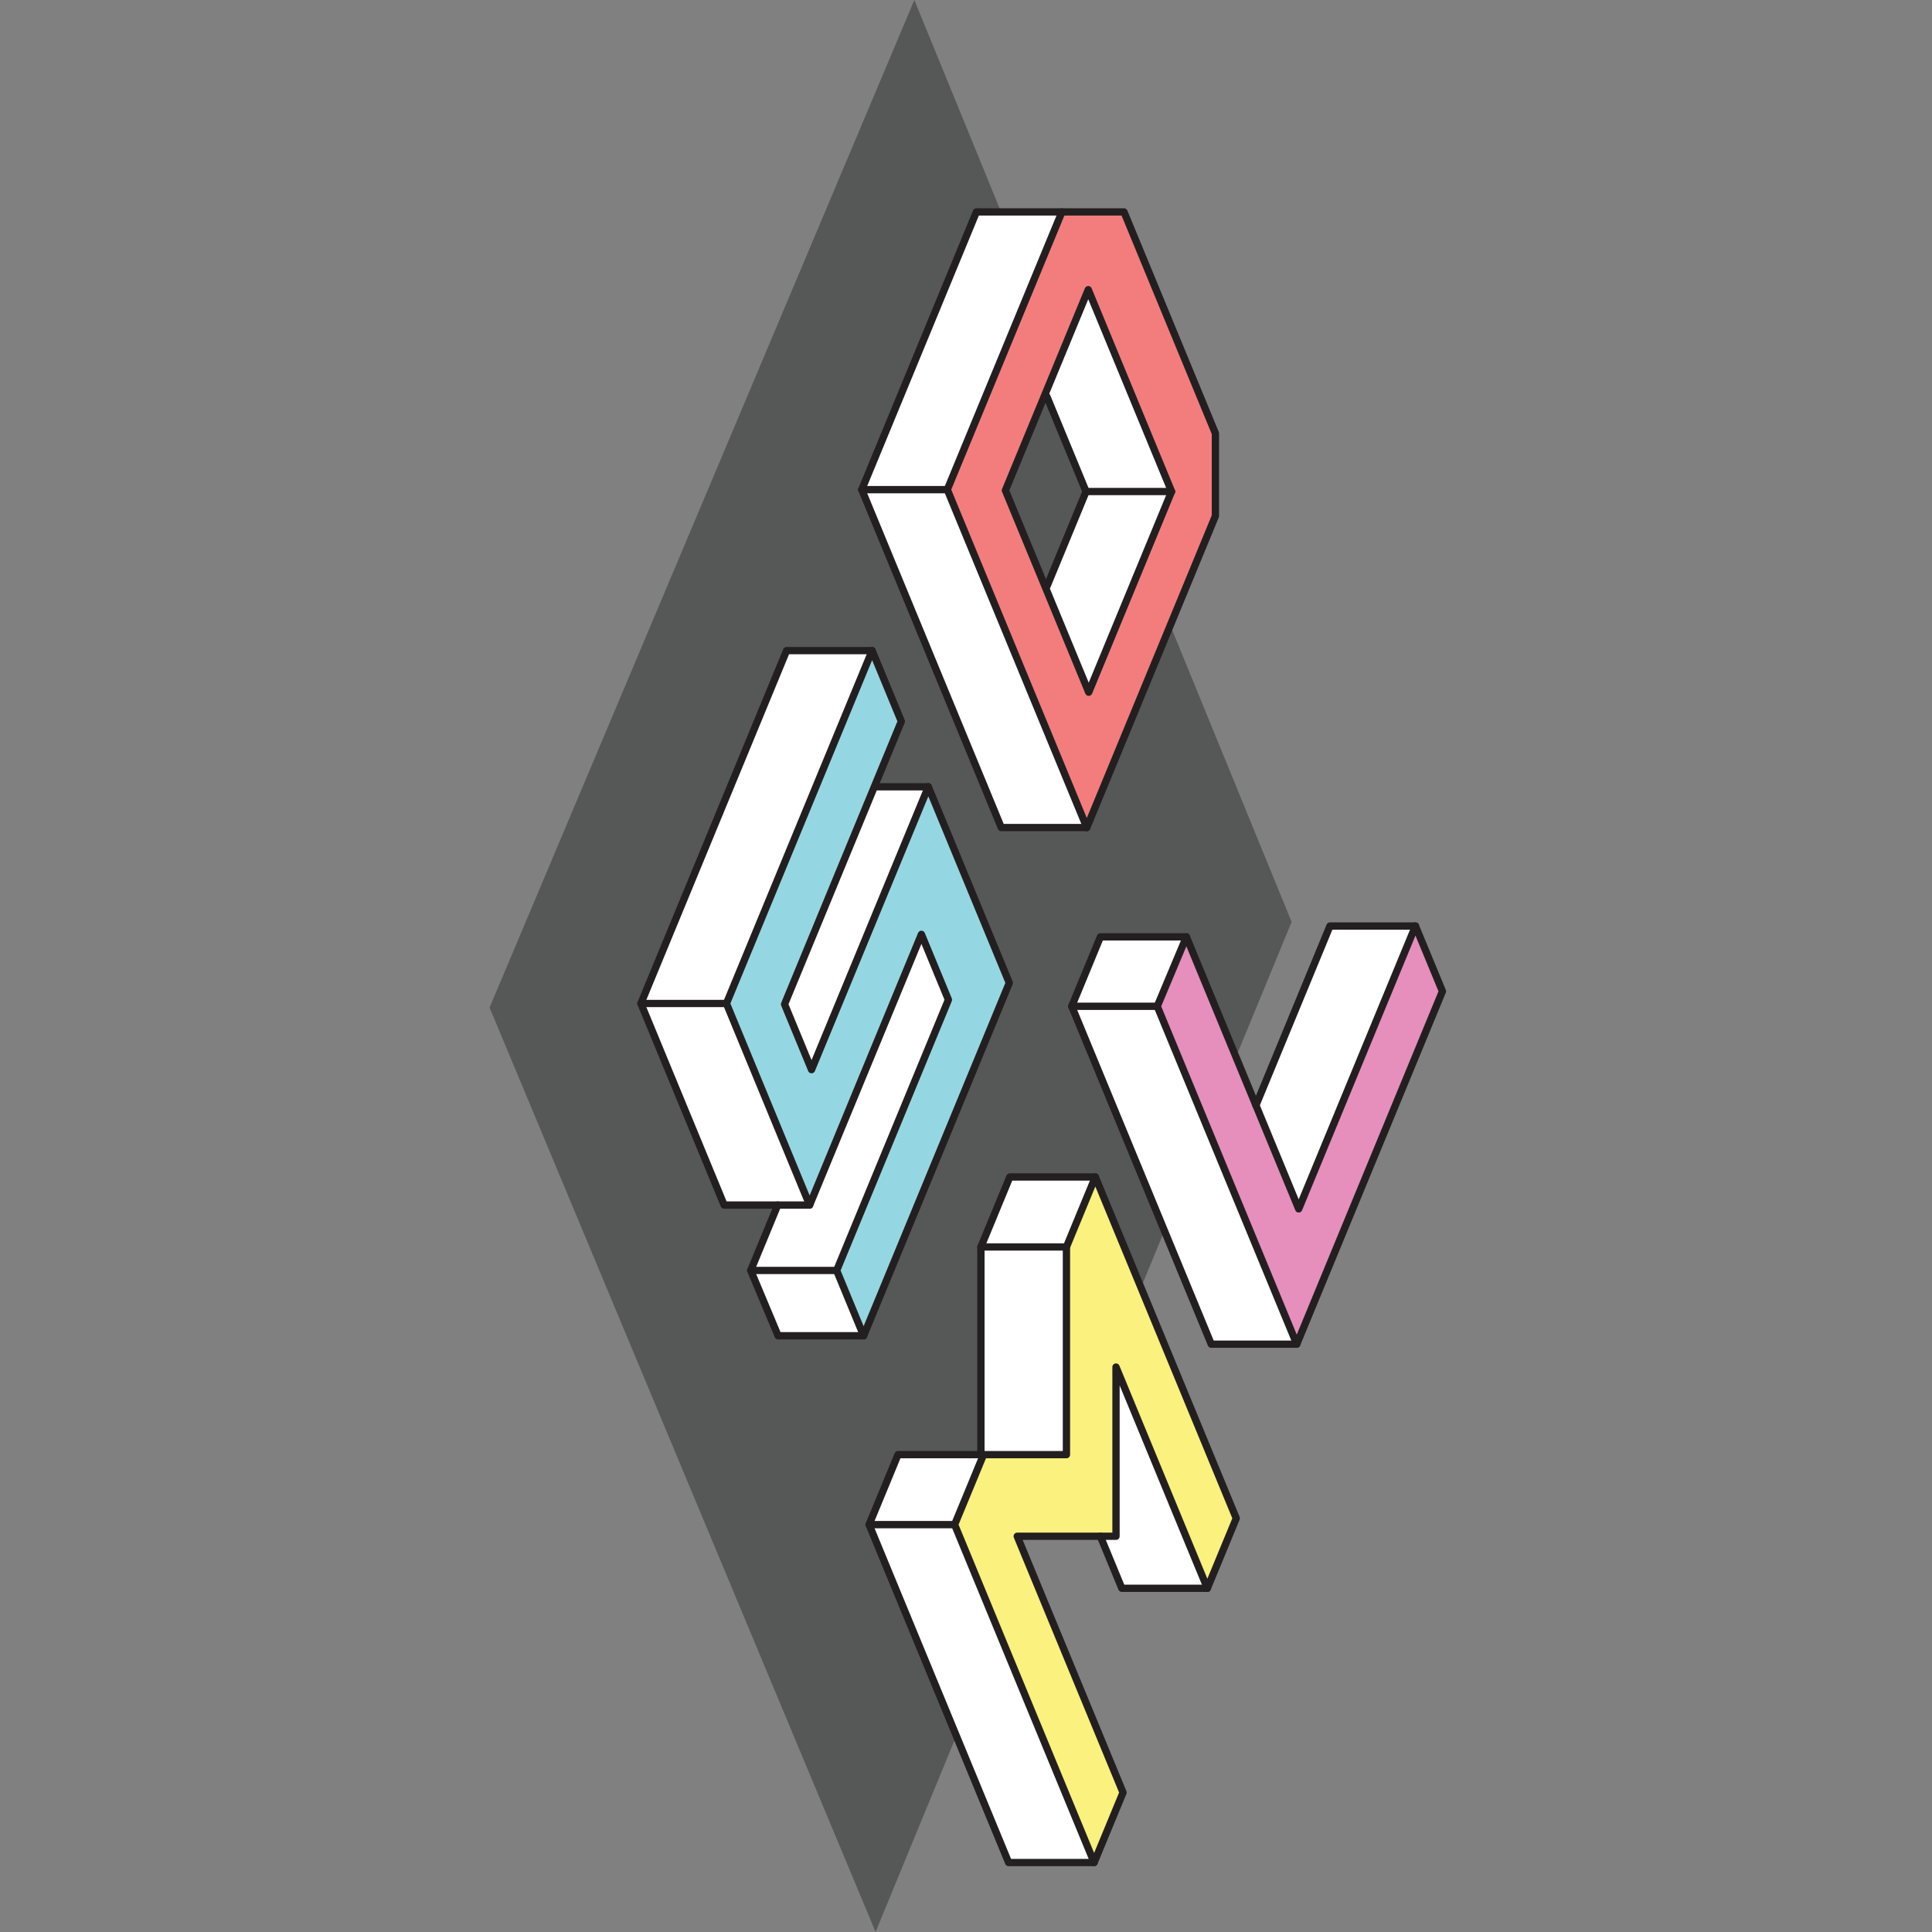 <?xml version="1.0" encoding="UTF-8"?>
<svg id="Layer_2" xmlns="http://www.w3.org/2000/svg" viewBox="0 0 794.4 794.4">
  <rect x="0" y="0" width="794.4" height="794.4" fill="#808080" stroke="none"/>
  <defs/>
  <g id="Canvas_1" fill="none" stroke-opacity="1" stroke-dasharray="none" fill-opacity="1" stroke="none">
    <title>Canvas 1</title>
    <rect opacity="0.0" x="0" y="0" width="794.4" height="794.4"/>
    <g id="Canvas_1_Layer_1">
      <title>Layer 1</title>
      <g id="Group_2">
        <title>Lines2</title>
        <g id="Graphic_29">
          <path d="M 531.09 379.07 L 431.83 620.05 L 402.99 624.89 L 416.56 657.11 L 360.02 794.38 L 201.3 414.3 L 375.96 0 Z" fill="#565757"/>
        </g>
        <g id="Graphic_28">
          <path d="M 370.61 296.61 L 358.6 267.52 L 323.43 267.52 L 263.53 412.61 L 297.75 495.49 L 319.79 495.49 L 308.68 522.39 L 319.94 549.24 L 355.1 549.24 L 415 404.15 L 381.71 323.51 L 359.29 323.51 Z" fill="white"/>
        </g>
        <g id="Graphic_27">
          <path d="M 462.16 87.14 L 401.48 87.14 L 354.34 201.33 L 411.7 340.27 L 446.86 340.27 L 499.74 212.19 L 499.74 178.18 L 462.16 87.15 Z M 430.08 242.05 L 413.4 201.64 L 429.89 161.7 L 446.57 202.11 Z" fill="white"/>
        </g>
        <g id="Graphic_26">
          <path d="M 461.77 737.05 L 449.88 765.83 L 414.72 765.83 L 357.36 626.9 L 369.24 598.12 L 403.33 598.12 L 403.33 512.73 L 415.21 483.95 L 450.38 483.95 L 508.32 624.3 L 496.44 653.07 L 461.27 653.07 L 452.44 631.68 L 418.26 631.68 Z" fill="white"/>
        </g>
        <g id="Graphic_25">
          <path d="M 452.46 385.22 L 440.68 413.77 L 498.04 552.7 L 533.2 552.7 L 593.1 407.61 L 582.01 380.76 L 546.85 380.76 L 516.41 454.48 L 487.82 385.22 Z" fill="white"/>
        </g>
        <g id="Line_24">
          <path d="M 332.91 495.49 L 297.75 495.49 L 263.53 412.61 L 323.43 267.52 L 358.6 267.52" stroke="#231f20" stroke-linecap="round" stroke-linejoin="round" stroke-width="3"/>
        </g>
        <g id="Line_23">
          <line x1="263.53" y1="412.61" x2="298.7" y2="412.61" stroke="#231f20" stroke-linecap="round" stroke-linejoin="round" stroke-width="3"/>
        </g>
        <g id="Line_22">
          <line x1="359.88" y1="323.51" x2="381.71" y2="323.51" stroke="#231f20" stroke-linecap="round" stroke-linejoin="round" stroke-width="3"/>
        </g>
        <g id="Line_21">
          <path d="M 355.1 549.24 L 319.94 549.24 L 308.68 522.39 L 319.79 495.49" stroke="#231f20" stroke-linecap="round" stroke-linejoin="round" stroke-width="3"/>
        </g>
        <g id="Line_20">
          <line x1="308.68" y1="522.39" x2="344.02" y2="522.39" stroke="#231f20" stroke-linecap="round" stroke-linejoin="round" stroke-width="3"/>
        </g>
        <g id="Graphic_19">
          <path d="M 370.61 296.61 L 358.6 267.52 L 298.7 412.61 L 332.91 495.49 L 378.87 384.18 L 389.97 411.08 L 344.02 522.39 L 355.1 549.24 L 415 404.15 L 381.71 323.51 L 333.69 439.82 L 322.59 412.92 Z" fill="#94d7e3"/>
          <path d="M 370.61 296.61 L 358.6 267.52 L 298.7 412.61 L 332.91 495.49 L 378.87 384.18 L 389.97 411.08 L 344.02 522.39 L 355.1 549.24 L 415 404.15 L 381.71 323.51 L 333.69 439.82 L 322.59 412.92 Z" stroke="#231f20" stroke-linecap="round" stroke-linejoin="round" stroke-width="3"/>
        </g>
        <g id="Graphic_18">
          <path d="M 462.16 87.14 L 436.65 87.14 L 389.51 201.33 L 446.87 340.27 L 499.75 212.19 L 499.75 178.18 L 462.17 87.15 Z M 447.66 284.63 L 413.4 201.64 L 447.47 119.11 L 481.73 202.1 Z" fill="#f37d7d"/>
          <path d="M 462.16 87.14 L 436.65 87.14 L 389.51 201.33 L 446.87 340.27 L 499.75 212.19 L 499.75 178.18 L 462.17 87.15 Z M 447.66 284.63 L 413.4 201.64 L 447.47 119.11 L 481.73 202.1 Z" stroke="#231f20" stroke-linecap="round" stroke-linejoin="round" stroke-width="3"/>
        </g>
        <g id="Line_17">
          <path d="M 436.65 87.14 L 401.48 87.14 L 354.34 201.33 L 411.7 340.27 L 446.86 340.27" stroke="#231f20" stroke-linecap="round" stroke-linejoin="round" stroke-width="3"/>
        </g>
        <g id="Line_16">
          <line x1="354.34" y1="201.33" x2="389.5" y2="201.33" stroke="#231f20" stroke-linecap="round" stroke-linejoin="round" stroke-width="3"/>
        </g>
        <g id="Line_15">
          <line x1="481.73" y1="202.11" x2="446.57" y2="202.11" stroke="#231f20" stroke-linecap="round" stroke-linejoin="round" stroke-width="3"/>
        </g>
        <g id="Line_14">
          <line x1="446.57" y1="202.11" x2="430.53" y2="240.96" stroke="#231f20" stroke-linecap="round" stroke-linejoin="round" stroke-width="3"/>
        </g>
        <g id="Line_13">
          <line x1="446.57" y1="202.11" x2="430.43" y2="163.02" stroke="#231f20" stroke-linecap="round" stroke-linejoin="round" stroke-width="3"/>
        </g>
        <g id="Graphic_12">
          <path d="M 496.44 653.07 L 508.32 624.3 L 450.38 483.95 L 438.5 512.73 L 438.5 598.12 L 404.41 598.12 L 392.52 626.9 L 449.88 765.83 L 461.77 737.05 L 418.26 631.68 L 458.88 631.68 L 458.88 562.1 Z" fill="#faf17e"/>
          <path d="M 496.44 653.07 L 508.32 624.3 L 450.38 483.95 L 438.5 512.73 L 438.5 598.12 L 404.41 598.12 L 392.52 626.9 L 449.88 765.83 L 461.77 737.05 L 418.26 631.68 L 458.88 631.68 L 458.88 562.1 Z" stroke="#231f20" stroke-linecap="round" stroke-linejoin="round" stroke-width="3"/>
        </g>
        <g id="Line_11">
          <path d="M 496.44 653.07 L 461.27 653.07 L 452.44 631.68" stroke="#231f20" stroke-linecap="round" stroke-linejoin="round" stroke-width="3"/>
        </g>
        <g id="Line_10">
          <path d="M 450.38 483.95 L 415.21 483.95 L 403.33 512.73 L 403.33 598.12" stroke="#231f20" stroke-linecap="round" stroke-linejoin="round" stroke-width="3"/>
        </g>
        <g id="Line_9">
          <path d="M 404.41 598.12 L 369.24 598.12 L 357.36 626.9 L 414.72 765.83 L 449.88 765.83" stroke="#231f20" stroke-linecap="round" stroke-linejoin="round" stroke-width="3"/>
        </g>
        <g id="Line_8">
          <line x1="357.36" y1="626.9" x2="392.52" y2="626.9" stroke="#231f20" stroke-linecap="round" stroke-linejoin="round" stroke-width="3"/>
        </g>
        <g id="Line_7">
          <line x1="403.33" y1="512.73" x2="438.5" y2="512.73" stroke="#231f20" stroke-linecap="round" stroke-linejoin="round" stroke-width="3"/>
        </g>
        <g id="Graphic_6">
          <path d="M 582.01 380.76 L 593.1 407.61 L 533.2 552.7 L 475.84 413.77 L 487.82 385.22 L 534 497.07 Z" fill="#e68ebc"/>
          <path d="M 582.01 380.76 L 593.1 407.61 L 533.2 552.7 L 475.84 413.77 L 487.82 385.22 L 534 497.07 Z" stroke="#231f20" stroke-linecap="round" stroke-linejoin="round" stroke-width="3"/>
        </g>
        <g id="Line_5">
          <path d="M 487.82 385.22 L 452.46 385.22 L 440.68 413.77 L 498.04 552.7 L 533.2 552.7" stroke="#231f20" stroke-linecap="round" stroke-linejoin="round" stroke-width="3"/>
        </g>
        <g id="Line_4">
          <path d="M 582.01 380.76 L 546.85 380.76 L 516.41 454.48" stroke="#231f20" stroke-linecap="round" stroke-linejoin="round" stroke-width="3"/>
        </g>
        <g id="Line_3">
          <line x1="475.84" y1="413.77" x2="440.68" y2="413.77" stroke="#231f20" stroke-linecap="round" stroke-linejoin="round" stroke-width="3"/>
        </g>
      </g>
    </g>
  </g>
</svg>
